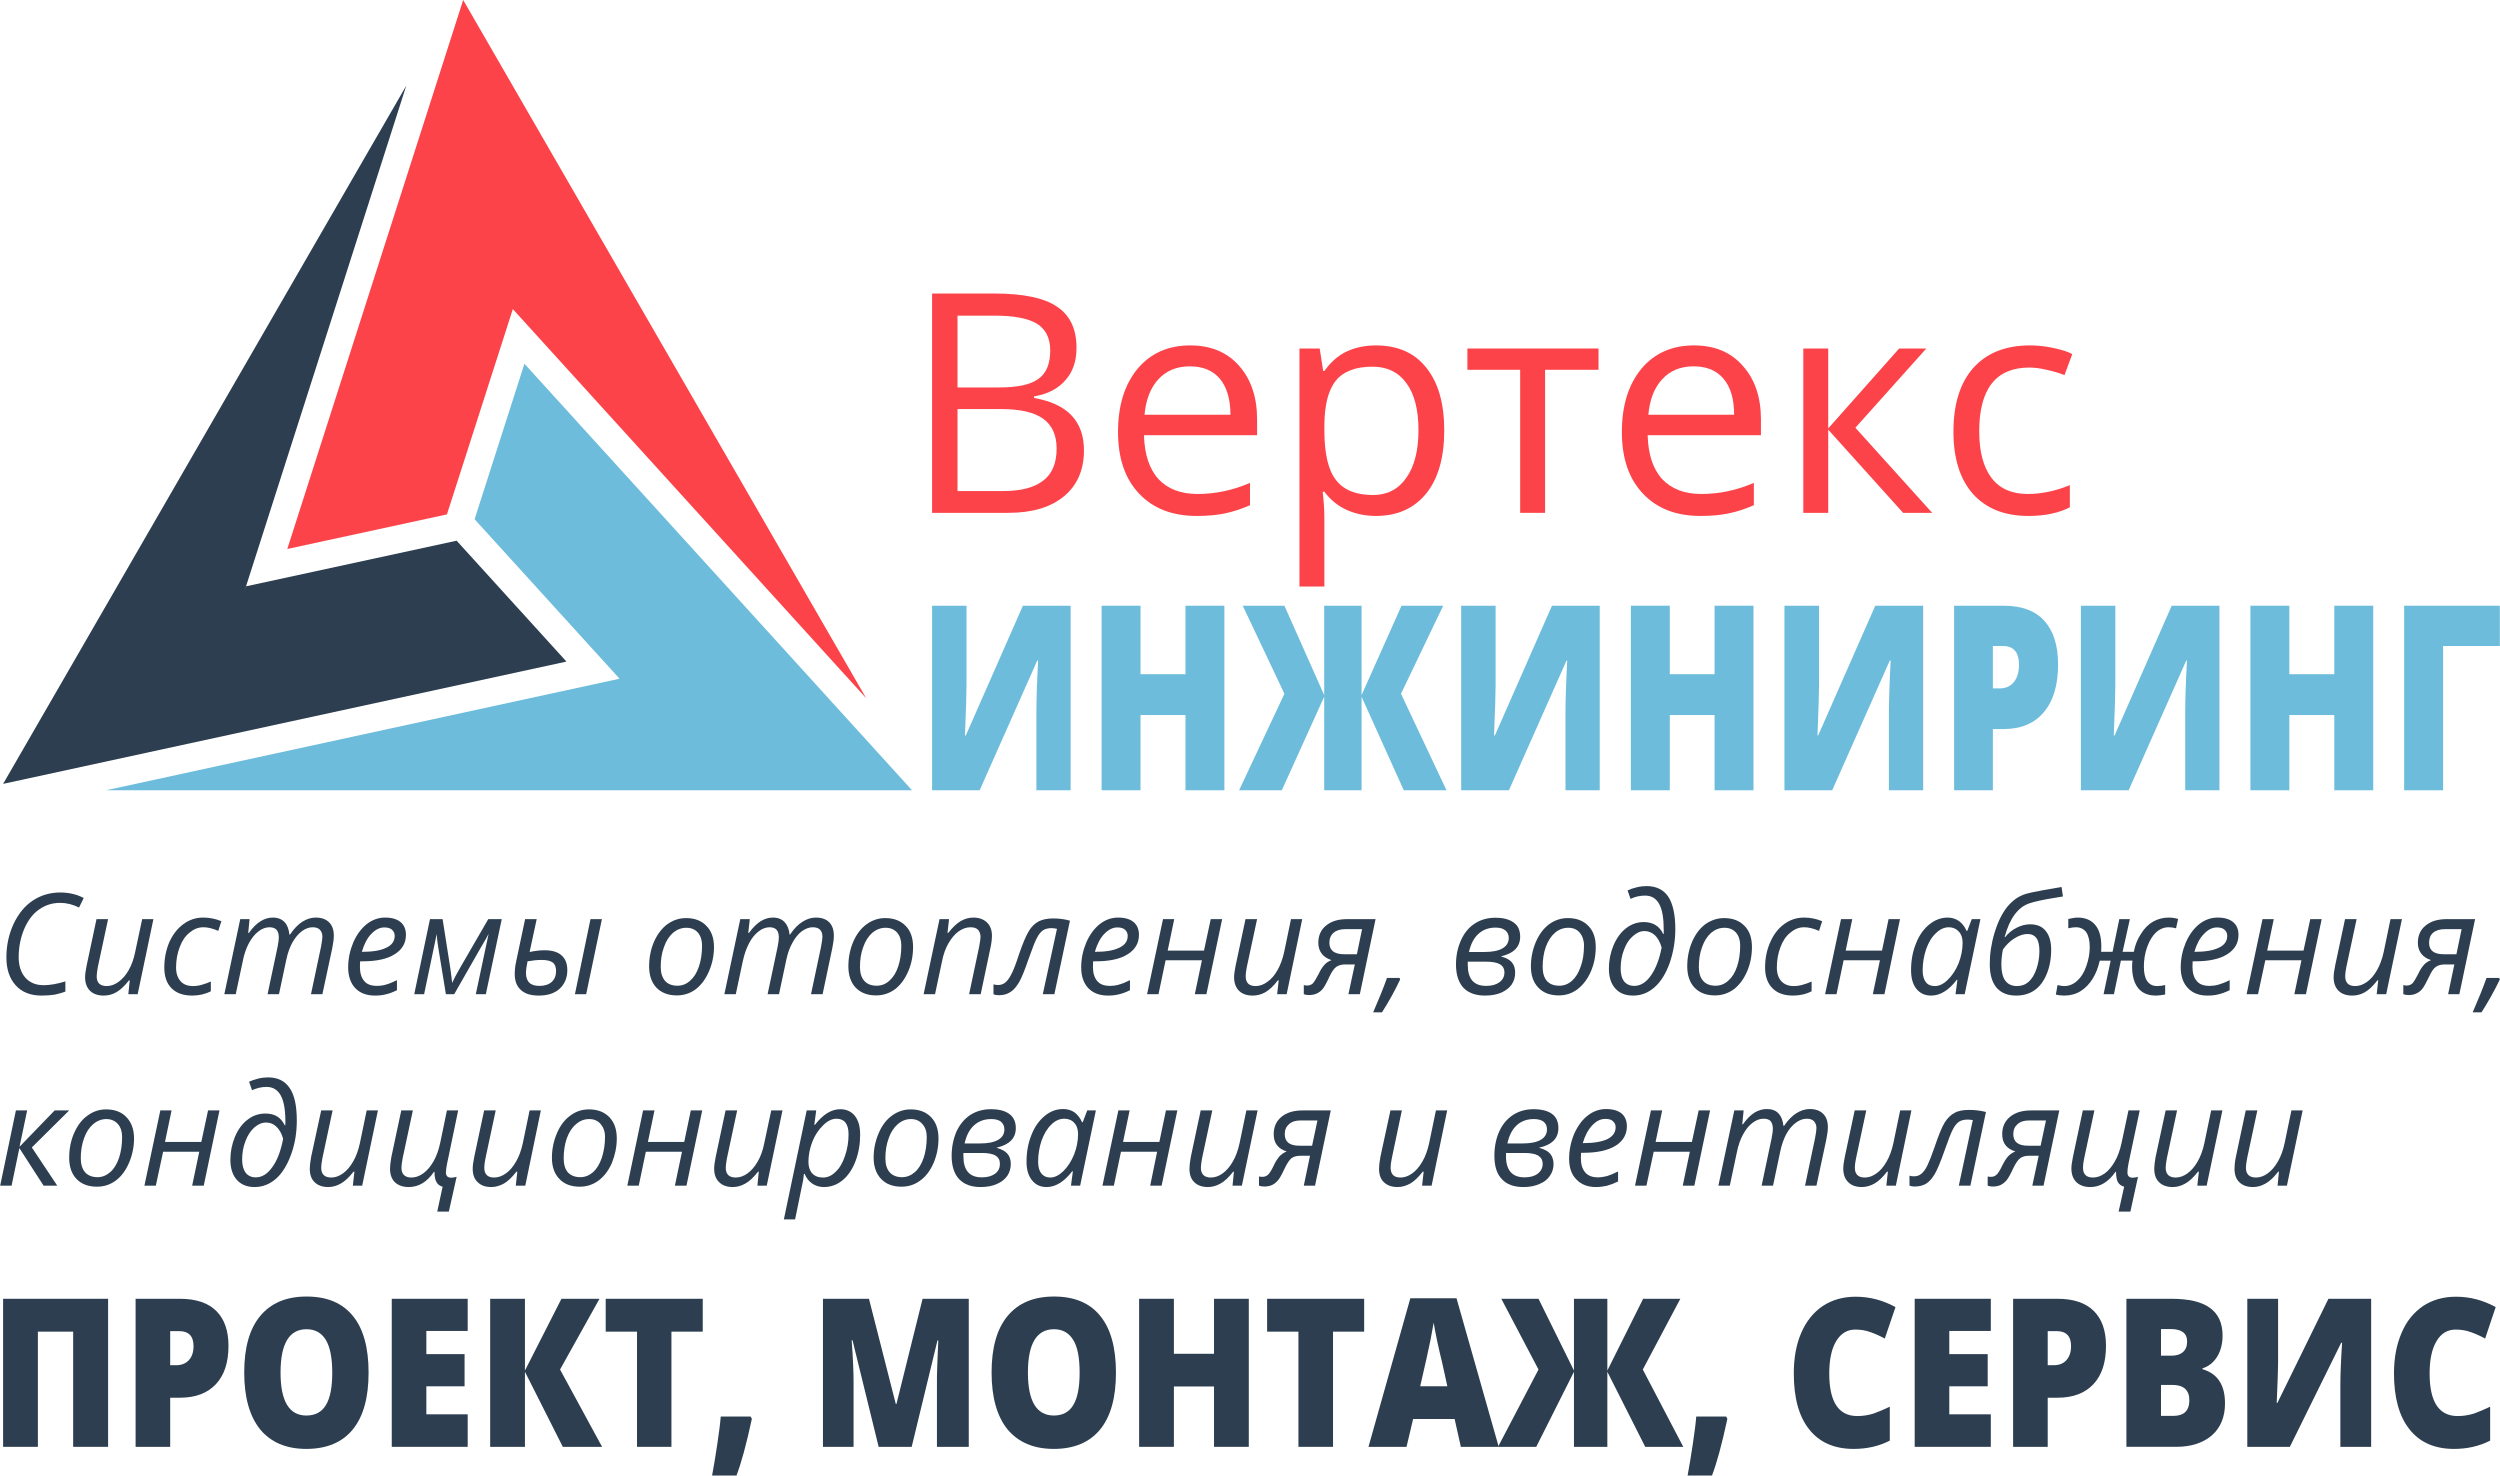 <?xml version="1.0" encoding="UTF-8"?>
<!DOCTYPE svg PUBLIC "-//W3C//DTD SVG 1.1//EN" "http://www.w3.org/Graphics/SVG/1.1/DTD/svg11.dtd">
<!-- Creator: CorelDRAW X8 -->
<svg xmlns="http://www.w3.org/2000/svg" xml:space="preserve" width="1779px" height="1050px" version="1.1" style="shape-rendering:geometricPrecision; text-rendering:geometricPrecision; image-rendering:optimizeQuality; fill-rule:evenodd; clip-rule:evenodd"
viewBox="0 0 14452 8531"
 xmlns:xlink="http://www.w3.org/1999/xlink">
 <defs>
  <style type="text/css">
   <![CDATA[
    .fil3 {fill:#2C3E50}
    .fil5 {fill:#6DBCDB}
    .fil4 {fill:#FC4349}
    .fil2 {fill:#2C3E50;fill-rule:nonzero}
    .fil1 {fill:#6DBCDB;fill-rule:nonzero}
    .fil0 {fill:#FC4349;fill-rule:nonzero}
   ]]>
  </style>
 </defs>
 <g id="Слой_x0020_8">
  <path class="fil0" d="M5388 1697l358 0c168,0 290,25 364,76 76,50 113,130 113,238 0,75 -20,137 -63,186 -42,49 -102,81 -183,95l0 9c193,33 289,134 289,303 0,113 -39,202 -115,265 -77,64 -184,96 -321,96l-442 0 0 -1268zm147 543l243 0c104,0 179,-16 224,-49 46,-32 69,-87 69,-165 0,-71 -26,-122 -76,-154 -51,-31 -132,-47 -243,-47l-217 0 0 415zm0 125l0 474 265 0c102,0 179,-20 230,-60 52,-39 78,-101 78,-186 0,-78 -27,-136 -79,-173 -53,-37 -134,-55 -242,-55l-252 0z"/>
  <path id="1" class="fil0" d="M6918 2983c-141,0 -252,-43 -333,-129 -81,-85 -122,-204 -122,-356 0,-154 38,-275 113,-366 76,-90 177,-135 304,-135 119,0 214,39 283,118 69,78 104,181 104,310l0 91 -654 0c3,111 31,196 84,254 53,57 129,86 226,86 102,0 203,-21 303,-64l0 129c-51,22 -99,38 -144,47 -45,10 -100,15 -164,15zm-39 -865c-77,0 -137,25 -183,75 -45,49 -72,118 -80,205l497 0c0,-90 -21,-160 -61,-208 -41,-48 -98,-72 -173,-72z"/>
  <path id="2" class="fil0" d="M7954 2983c-61,0 -118,-12 -169,-35 -51,-23 -94,-58 -129,-105l-10 0c7,55 10,108 10,158l0 390 -144 0 0 -1376 117 0 20 130 7 0c37,-52 80,-90 129,-113 50,-23 106,-35 169,-35 126,0 224,43 292,130 69,86 103,206 103,362 0,156 -35,278 -104,364 -70,86 -167,130 -291,130zm-20 -863c-97,0 -168,27 -211,80 -44,54 -66,140 -67,257l0 32c0,133 22,229 67,286 44,58 116,87 214,87 82,0 147,-33 193,-100 47,-66 70,-158 70,-275 0,-118 -23,-209 -70,-272 -46,-64 -112,-95 -196,-95z"/>
  <polygon id="3" class="fil0" points="9241,2138 8932,2138 8932,2965 8788,2965 8788,2138 8483,2138 8483,2015 9241,2015 "/>
  <path id="4" class="fil0" d="M9830 2983c-140,0 -251,-43 -332,-129 -81,-85 -122,-204 -122,-356 0,-154 38,-275 113,-366 75,-90 177,-135 304,-135 119,0 213,39 282,118 70,78 105,181 105,310l0 91 -655 0c3,111 31,196 84,254 54,57 129,86 226,86 103,0 204,-21 304,-64l0 129c-51,22 -99,38 -145,47 -45,10 -100,15 -164,15zm-39 -865c-76,0 -137,25 -182,75 -46,49 -72,118 -80,205l496 0c0,-90 -20,-160 -61,-208 -40,-48 -98,-72 -173,-72z"/>
  <polygon id="5" class="fil0" points="10979,2015 11136,2015 10726,2473 11170,2965 11002,2965 10569,2484 10569,2965 10425,2965 10425,2015 10569,2015 10569,2477 "/>
  <path id="6" class="fil0" d="M11726 2983c-138,0 -244,-43 -320,-127 -75,-85 -113,-205 -113,-360 0,-159 38,-282 115,-369 77,-86 186,-130 327,-130 46,0 91,5 137,15 46,10 82,21 108,35l-45 122c-31,-13 -66,-23 -104,-31 -37,-9 -70,-13 -99,-13 -193,0 -290,123 -290,369 0,117 24,207 71,269 47,62 117,93 209,93 79,0 161,-17 244,-51l0 128c-64,33 -144,50 -240,50z"/>
  <path class="fil1" d="M5388 3502l199 0 0 458c0,49 -3,146 -9,292l5 0 330 -750 276 0 0 1067 -198 0 0 -447c0,-67 3,-169 10,-303l-5 0 -333 750 -275 0 0 -1067z"/>
  <polygon id="1" class="fil1" points="7078,4569 6853,4569 6853,4134 6593,4134 6593,4569 6368,4569 6368,3502 6593,3502 6593,3898 6853,3898 6853,3502 7078,3502 "/>
  <polygon id="2" class="fil1" points="7425,4011 7184,3502 7425,3502 7655,4019 7655,3502 7871,3502 7871,4019 8102,3502 8343,3502 8099,4011 8362,4569 8115,4569 7871,4028 7871,4569 7655,4569 7655,4028 7410,4569 7163,4569 "/>
  <path id="3" class="fil1" d="M8447 3502l199 0 0 458c0,49 -3,146 -9,292l5 0 330 -750 276 0 0 1067 -198 0 0 -447c0,-67 3,-169 10,-303l-4 0 -333 750 -276 0 0 -1067z"/>
  <polygon id="4" class="fil1" points="10137,4569 9912,4569 9912,4134 9653,4134 9653,4569 9428,4569 9428,3502 9653,3502 9653,3898 9912,3898 9912,3502 10137,3502 "/>
  <path id="5" class="fil1" d="M10316 3502l200 0 0 458c0,49 -3,146 -9,292l4 0 330 -750 277 0 0 1067 -198 0 0 -447c0,-67 3,-169 10,-303l-5 0 -333 750 -276 0 0 -1067z"/>
  <path id="6" class="fil1" d="M11898 3841c0,119 -27,211 -82,276 -54,65 -132,98 -232,98l-63 0 0 354 -224 0 0 -1067 287 0c104,0 183,29 235,88 53,59 79,143 79,251zm-377 139l40 0c34,0 61,-12 81,-36 20,-25 30,-58 30,-101 0,-72 -31,-108 -93,-108l-58 0 0 245z"/>
  <path id="7" class="fil1" d="M12030 3502l199 0 0 458c0,49 -3,146 -9,292l5 0 330 -750 276 0 0 1067 -198 0 0 -447c0,-67 3,-169 10,-303l-4 0 -333 750 -276 0 0 -1067z"/>
  <polygon id="8" class="fil1" points="13720,4569 13495,4569 13495,4134 13235,4134 13235,4569 13010,4569 13010,3502 13235,3502 13235,3898 13495,3898 13495,3502 13720,3502 "/>
  <polygon id="9" class="fil1" points="14452,3502 14452,3735 14124,3735 14124,4569 13899,4569 13899,3502 "/>
  <path class="fil2" d="M347 5220c-46,0 -87,13 -123,39 -36,25 -64,63 -85,112 -21,50 -32,104 -32,163 0,49 13,89 38,118 26,29 61,44 106,44 36,0 78,-7 126,-22l0 59c-22,8 -44,14 -64,18 -21,3 -45,5 -74,5 -63,0 -113,-19 -149,-59 -36,-40 -54,-93 -54,-162 0,-69 14,-133 41,-192 28,-60 65,-105 111,-136 47,-31 100,-47 159,-47 51,0 97,11 136,32l-27 55c-36,-18 -73,-27 -109,-27z"/>
  <path id="1" class="fil2" d="M624 5314l-59 275c-4,24 -7,42 -7,55 0,38 19,57 58,57 23,0 46,-8 68,-24 22,-16 42,-38 59,-68 17,-30 30,-65 38,-107l40 -188 65 0 -91 434 -54 0 8 -80 -4 0c-26,33 -51,56 -74,69 -23,13 -47,19 -72,19 -34,0 -60,-9 -79,-27 -19,-19 -29,-45 -29,-79 0,-16 3,-39 9,-68l57 -268 67 0z"/>
  <path id="2" class="fil2" d="M1110 5756c-51,0 -91,-14 -119,-42 -28,-28 -42,-68 -42,-120 0,-53 10,-102 29,-147 20,-44 47,-79 81,-104 34,-25 72,-38 115,-38 36,0 71,7 105,21l-18 56c-32,-14 -60,-21 -86,-21 -30,0 -56,11 -80,31 -25,20 -44,48 -57,84 -14,36 -21,76 -21,118 0,34 9,60 26,79 17,19 41,28 72,28 19,0 37,-3 53,-8 17,-5 34,-11 50,-18l0 56c-33,17 -69,25 -108,25z"/>
  <path id="3" class="fil2" d="M1546 5748l58 -274c5,-25 7,-43 7,-54 0,-18 -4,-33 -12,-43 -8,-10 -22,-16 -42,-16 -22,0 -43,8 -64,24 -21,16 -39,39 -55,68 -16,30 -28,65 -36,107l-40 188 -66 0 92 -434 54 0 -8 80 4 0c22,-32 45,-54 68,-68 22,-14 46,-21 70,-21 29,0 52,9 68,26 16,17 25,41 28,72l4 0c22,-33 46,-58 71,-74 26,-16 51,-24 77,-24 33,0 59,9 77,27 19,18 28,44 28,79 0,18 -3,41 -9,71l-57 266 -66 0 58 -274c5,-28 8,-47 8,-58 0,-17 -5,-30 -14,-40 -9,-10 -23,-15 -42,-15 -22,0 -43,8 -63,23 -21,16 -39,38 -55,66 -15,28 -27,61 -35,100l-42 198 -66 0z"/>
  <path id="4" class="fil2" d="M2167 5756c-48,0 -86,-14 -114,-43 -27,-29 -41,-69 -41,-120 0,-50 10,-97 29,-143 20,-46 46,-81 78,-107 32,-25 68,-38 106,-38 40,0 70,9 91,27 20,17 30,42 30,73 0,48 -22,85 -65,112 -44,28 -106,41 -187,41l-13 0 -1 32c0,35 8,62 24,81 16,20 41,29 75,29 16,0 33,-2 50,-7 18,-5 39,-13 65,-26l0 58c-24,12 -46,20 -65,24 -19,5 -39,7 -62,7zm54 -394c-27,0 -52,13 -76,38 -23,24 -41,59 -54,103l5 0c59,0 105,-8 137,-24 32,-15 48,-38 48,-68 0,-14 -5,-26 -15,-35 -9,-9 -24,-14 -45,-14z"/>
  <path id="5" class="fil2" d="M2750 5748l74 -349c-4,9 -19,36 -46,81l-153 268 -48 0 -44 -269c-5,-30 -8,-56 -9,-79l-73 348 -57 0 91 -434 73 0 45 287c5,38 9,65 10,82 9,-20 24,-50 47,-89l162 -280 78 0 -92 434 -58 0z"/>
  <path id="6" class="fil2" d="M3388 5748l-65 0 90 -434 66 0 -91 434zm-286 -434l-41 190c33,-7 62,-10 86,-10 44,0 78,10 99,30 22,19 33,48 33,85 0,44 -15,80 -44,107 -29,27 -70,40 -121,40 -45,0 -79,-10 -103,-32 -24,-21 -36,-52 -36,-92 0,-25 3,-51 9,-77l51 -241 67 0zm28 236c-27,0 -53,3 -81,8 -6,29 -9,52 -9,67 0,26 7,45 20,57 12,12 32,18 58,18 30,0 54,-8 71,-23 17,-16 25,-37 25,-63 0,-22 -6,-39 -19,-49 -13,-10 -35,-15 -65,-15z"/>
  <path id="7" class="fil2" d="M3966 5308c49,0 89,15 117,45 29,29 44,70 44,122 0,50 -10,97 -29,141 -19,44 -44,78 -76,103 -32,24 -69,36 -109,36 -51,0 -90,-15 -119,-45 -28,-30 -42,-71 -42,-123 0,-50 9,-97 28,-142 20,-44 45,-78 78,-102 32,-23 68,-35 108,-35zm92 158c0,-30 -8,-55 -24,-74 -17,-19 -39,-28 -67,-28 -28,0 -54,10 -77,29 -22,20 -40,47 -52,82 -13,34 -19,73 -19,116 0,34 9,61 25,80 17,19 41,28 72,28 27,0 51,-9 73,-29 22,-19 39,-46 51,-82 12,-35 18,-76 18,-122z"/>
  <path id="8" class="fil2" d="M4437 5748l58 -274c5,-25 7,-43 7,-54 0,-18 -4,-33 -12,-43 -8,-10 -22,-16 -41,-16 -22,0 -44,8 -64,24 -21,16 -40,39 -55,68 -16,30 -28,65 -37,107l-40 188 -66 0 92 -434 55 0 -9 80 4 0c23,-32 46,-54 68,-68 23,-14 46,-21 70,-21 30,0 52,9 68,26 16,17 26,41 29,72l3 0c22,-33 46,-58 72,-74 25,-16 51,-24 77,-24 33,0 59,9 77,27 18,18 27,44 27,79 0,18 -3,41 -9,71l-56 266 -67 0 58 -274c5,-28 8,-47 8,-58 0,-17 -4,-30 -13,-40 -9,-10 -24,-15 -43,-15 -21,0 -42,8 -63,23 -21,16 -39,38 -54,66 -16,28 -28,61 -36,100l-42 198 -66 0z"/>
  <path id="9" class="fil2" d="M5117 5308c50,0 89,15 118,45 29,29 43,70 43,122 0,50 -9,97 -28,141 -19,44 -44,78 -76,103 -33,24 -69,36 -110,36 -50,0 -89,-15 -118,-45 -28,-30 -42,-71 -42,-123 0,-50 9,-97 28,-142 19,-44 45,-78 78,-102 32,-23 68,-35 107,-35zm93 158c0,-30 -8,-55 -24,-74 -17,-19 -39,-28 -67,-28 -28,0 -54,10 -77,29 -22,20 -40,47 -52,82 -13,34 -19,73 -19,116 0,34 8,61 25,80 17,19 40,28 72,28 27,0 51,-9 73,-29 22,-19 39,-46 51,-82 12,-35 18,-76 18,-122z"/>
  <path id="10" class="fil2" d="M5602 5748l58 -274c5,-28 8,-47 8,-57 0,-17 -5,-30 -14,-41 -9,-10 -24,-15 -44,-15 -24,0 -46,8 -69,24 -22,16 -41,39 -58,68 -17,29 -30,65 -38,107l-40 188 -66 0 92 -434 55 0 -9 80 4 0c25,-32 49,-55 73,-69 23,-13 47,-20 72,-20 34,0 60,10 79,28 19,18 29,44 29,77 0,21 -3,45 -9,72l-56 266 -67 0z"/>
  <path id="11" class="fil2" d="M6095 5748l-67 0 82 -378c-11,-2 -21,-4 -31,-4 -20,0 -36,4 -49,12 -13,9 -24,22 -35,43 -11,19 -27,61 -49,123 -22,64 -40,109 -55,135 -16,26 -32,46 -51,57 -18,12 -40,18 -66,18 -13,0 -23,-2 -31,-6l0 -57c7,2 16,4 26,4 17,0 31,-5 43,-15 12,-10 24,-27 35,-49 12,-23 26,-59 42,-109 23,-68 43,-114 59,-140 15,-25 34,-43 56,-55 22,-11 50,-17 84,-17 33,0 66,4 97,13l-90 425z"/>
  <path id="12" class="fil2" d="M6405 5756c-48,0 -86,-14 -114,-43 -27,-29 -41,-69 -41,-120 0,-50 10,-97 29,-143 20,-46 46,-81 78,-107 32,-25 68,-38 106,-38 40,0 70,9 91,27 20,17 30,42 30,73 0,48 -22,85 -65,112 -44,28 -106,41 -187,41l-13 0 -1 32c0,35 8,62 24,81 16,20 41,29 75,29 16,0 33,-2 50,-7 18,-5 39,-13 65,-26l0 58c-24,12 -46,20 -65,24 -19,5 -39,7 -62,7zm54 -394c-27,0 -52,13 -76,38 -23,24 -41,59 -54,103l5 0c59,0 105,-8 137,-24 32,-15 48,-38 48,-68 0,-14 -5,-26 -15,-35 -9,-9 -24,-14 -45,-14z"/>
  <polygon id="13" class="fil2" points="6788,5314 6750,5496 6960,5496 6999,5314 7065,5314 6974,5748 6907,5748 6948,5552 6738,5552 6697,5748 6631,5748 6723,5314 "/>
  <path id="14" class="fil2" d="M7267 5314l-59 275c-5,24 -7,42 -7,55 0,38 19,57 58,57 23,0 45,-8 67,-24 23,-16 42,-38 59,-68 17,-30 30,-65 39,-107l39 -188 65 0 -90 434 -55 0 9 -80 -5 0c-25,33 -50,56 -73,69 -23,13 -48,19 -72,19 -34,0 -60,-9 -79,-27 -19,-19 -29,-45 -29,-79 0,-16 3,-39 9,-68l57 -268 67 0z"/>
  <path id="15" class="fil2" d="M7777 5576c-22,0 -39,5 -52,14 -13,9 -26,28 -40,57 -16,35 -29,59 -39,71 -10,12 -21,20 -34,26 -12,6 -27,9 -45,9 -12,0 -23,-2 -30,-5l0 -53c5,2 12,3 19,3 13,0 24,-4 33,-12 8,-9 20,-28 35,-57 8,-18 18,-34 29,-47 11,-14 26,-24 44,-31 -24,-8 -43,-20 -56,-37 -13,-17 -20,-38 -20,-63 0,-42 15,-76 45,-100 30,-25 71,-37 123,-37l163 0 -91 434 -66 0 37 -172 -55 0zm0 -204c-29,0 -52,7 -68,21 -16,14 -24,33 -24,58 0,44 29,66 85,66l74 0 30 -145 -97 0z"/>
  <path id="16" class="fil2" d="M8091 5654l3 9c-29,62 -64,126 -105,190l-51 0c33,-76 60,-142 80,-199l73 0z"/>
  <path id="17" class="fil2" d="M8644 5306c46,0 81,9 107,28 25,18 37,45 37,82 0,58 -37,96 -110,113l0 1c29,8 50,19 62,34 13,16 19,35 19,59 0,26 -6,48 -20,69 -14,20 -34,35 -60,47 -26,11 -57,17 -94,17 -54,0 -96,-15 -125,-45 -28,-31 -43,-75 -43,-134 0,-53 10,-99 29,-141 18,-41 45,-74 79,-96 35,-23 75,-34 119,-34zm-159 254l0 18c0,82 35,122 106,122 33,0 58,-7 77,-21 19,-14 29,-32 29,-57 0,-21 -9,-37 -26,-47 -17,-10 -44,-15 -80,-15l-106 0zm161 -197c-40,0 -73,12 -99,36 -27,24 -45,60 -55,105l89 0c46,0 81,-7 105,-21 24,-14 36,-34 36,-60 0,-19 -7,-34 -20,-44 -13,-11 -32,-16 -56,-16z"/>
  <path id="18" class="fil2" d="M9064 5308c50,0 89,15 118,45 29,29 43,70 43,122 0,50 -9,97 -28,141 -19,44 -45,78 -77,103 -32,24 -68,36 -109,36 -50,0 -90,-15 -118,-45 -29,-30 -43,-71 -43,-123 0,-50 10,-97 29,-142 19,-44 45,-78 77,-102 32,-23 68,-35 108,-35zm93 158c0,-30 -9,-55 -25,-74 -16,-19 -38,-28 -66,-28 -29,0 -55,10 -77,29 -23,20 -40,47 -53,82 -12,34 -18,73 -18,116 0,34 8,61 24,80 17,19 41,28 72,28 27,0 52,-9 74,-29 21,-19 38,-46 50,-82 13,-35 19,-76 19,-122z"/>
  <path id="19" class="fil2" d="M9685 5372c0,68 -11,132 -32,194 -22,62 -51,109 -87,141 -37,33 -78,49 -125,49 -44,0 -78,-13 -103,-41 -25,-28 -37,-66 -37,-115 0,-47 9,-92 27,-135 18,-42 42,-75 73,-99 30,-23 64,-35 102,-35 26,0 49,6 67,17 18,11 34,28 45,52l3 0 0 -12 0 -10c0,-68 -8,-118 -26,-151 -18,-33 -45,-49 -82,-49 -29,0 -57,6 -84,19l-17 -49c15,-7 32,-13 53,-18 21,-5 40,-7 56,-7 56,0 98,20 126,61 27,41 41,104 41,188zm-237 328c36,0 68,-20 96,-60 28,-40 49,-94 62,-162 -9,-30 -21,-53 -38,-70 -17,-16 -38,-25 -61,-25 -24,0 -46,10 -68,30 -22,19 -39,45 -51,79 -13,33 -19,69 -19,107 0,32 6,57 20,75 14,17 33,26 59,26z"/>
  <path id="20" class="fil2" d="M9967 5308c50,0 89,15 118,45 29,29 43,70 43,122 0,50 -9,97 -28,141 -19,44 -44,78 -76,103 -33,24 -69,36 -110,36 -50,0 -89,-15 -118,-45 -28,-30 -42,-71 -42,-123 0,-50 9,-97 28,-142 19,-44 45,-78 77,-102 33,-23 69,-35 108,-35zm93 158c0,-30 -8,-55 -24,-74 -17,-19 -39,-28 -67,-28 -28,0 -54,10 -77,29 -22,20 -40,47 -52,82 -13,34 -19,73 -19,116 0,34 8,61 25,80 17,19 40,28 72,28 27,0 51,-9 73,-29 22,-19 39,-46 51,-82 12,-35 18,-76 18,-122z"/>
  <path id="21" class="fil2" d="M10365 5756c-51,0 -90,-14 -118,-42 -28,-28 -43,-68 -43,-120 0,-53 10,-102 30,-147 19,-44 46,-79 80,-104 34,-25 72,-38 115,-38 36,0 71,7 105,21l-18 56c-32,-14 -60,-21 -86,-21 -30,0 -56,11 -80,31 -25,20 -44,48 -57,84 -14,36 -21,76 -21,118 0,34 9,60 26,79 18,19 41,28 72,28 19,0 37,-3 53,-8 17,-5 34,-11 50,-18l0 56c-32,17 -69,25 -108,25z"/>
  <polygon id="22" class="fil2" points="10708,5314 10670,5496 10880,5496 10918,5314 10984,5314 10894,5748 10827,5748 10868,5552 10658,5552 10617,5748 10551,5748 10643,5314 "/>
  <path id="23" class="fil2" d="M11260 5305c24,0 46,7 65,20 18,13 33,32 44,57l4 0 26 -68 50 0 -91 434 -53 0 11 -83 -4 0c-46,61 -96,91 -148,91 -36,0 -64,-13 -85,-39 -21,-26 -31,-62 -31,-108 0,-55 9,-106 28,-153 18,-47 44,-84 77,-111 32,-26 68,-40 107,-40zm-74 396c25,0 50,-12 75,-37 25,-24 46,-56 62,-95 15,-39 23,-79 23,-118 0,-28 -7,-49 -22,-65 -14,-16 -34,-25 -57,-25 -28,0 -53,12 -76,35 -24,22 -42,53 -56,92 -13,39 -20,80 -20,123 0,30 7,53 19,68 12,15 29,22 52,22z"/>
  <path id="24" class="fil2" d="M11503 5574c0,-59 9,-120 28,-182 19,-63 44,-113 74,-150 31,-37 65,-61 104,-73 19,-6 53,-13 101,-22 48,-9 84,-15 108,-19l8 55 -42 7c-69,11 -120,22 -150,32 -68,22 -116,88 -145,195l2 2c19,-24 41,-42 67,-55 25,-13 51,-20 78,-20 41,0 71,13 91,39 21,26 31,62 31,108 0,53 -9,100 -26,141 -17,41 -40,72 -70,93 -30,21 -66,31 -106,31 -50,0 -87,-15 -114,-46 -26,-31 -39,-76 -39,-136zm158 127c26,0 48,-8 67,-25 19,-17 34,-42 45,-74 11,-33 17,-67 17,-103 0,-35 -6,-60 -17,-75 -12,-16 -29,-24 -52,-24 -24,0 -49,9 -75,25 -26,16 -48,38 -67,65 -6,30 -9,59 -9,86 0,83 30,125 91,125z"/>
  <path id="25" class="fil2" d="M12202 5554l-63 0c-9,40 -23,76 -42,106 -19,30 -42,54 -70,71 -28,17 -59,25 -94,25 -18,0 -34,-2 -48,-6l10 -55c13,4 27,6 39,6 27,0 52,-10 75,-31 22,-20 40,-48 52,-84 13,-36 20,-73 20,-111 0,-37 -7,-65 -20,-85 -14,-19 -34,-29 -60,-29 -13,0 -27,2 -44,6l0 -54c23,-5 41,-8 54,-8 45,0 79,15 102,43 24,28 35,70 35,125l-1 30 66 0 39 -189 61 0 -42 189 65 0c7,-39 21,-74 42,-105 19,-31 43,-55 70,-70 27,-15 57,-23 89,-23 20,0 39,3 55,8l-12 54c-14,-4 -28,-6 -43,-6 -27,0 -51,10 -73,30 -21,20 -38,48 -51,84 -13,37 -19,75 -19,113 0,37 6,65 19,84 13,19 32,29 58,29 15,0 30,-2 46,-6l0 55c-22,4 -40,6 -53,6 -45,0 -80,-14 -103,-43 -23,-29 -35,-70 -35,-124 0,-15 1,-26 2,-35l-67 0 -40 194 -60 0 41 -194z"/>
  <path id="26" class="fil2" d="M12762 5756c-48,0 -86,-14 -113,-43 -28,-29 -42,-69 -42,-120 0,-50 10,-97 29,-143 20,-46 46,-81 78,-107 32,-25 68,-38 106,-38 40,0 70,9 91,27 20,17 30,42 30,73 0,48 -22,85 -65,112 -44,28 -106,41 -187,41l-13 0 -1 32c0,35 8,62 24,81 16,20 41,29 75,29 16,0 33,-2 51,-7 17,-5 39,-13 65,-26l0 58c-25,12 -47,20 -66,24 -18,5 -39,7 -62,7zm55 -394c-28,0 -53,13 -76,38 -24,24 -42,59 -55,103l5 0c59,0 105,-8 137,-24 32,-15 48,-38 48,-68 0,-14 -5,-26 -15,-35 -9,-9 -24,-14 -44,-14z"/>
  <polygon id="27" class="fil2" points="13145,5314 13107,5496 13317,5496 13356,5314 13422,5314 13331,5748 13264,5748 13305,5552 13096,5552 13054,5748 12988,5748 13080,5314 "/>
  <path id="28" class="fil2" d="M13624 5314l-59 275c-5,24 -7,42 -7,55 0,38 19,57 58,57 23,0 45,-8 68,-24 22,-16 41,-38 58,-68 17,-30 30,-65 39,-107l39 -188 66 0 -91 434 -55 0 9 -80 -5 0c-25,33 -50,56 -73,69 -23,13 -47,19 -72,19 -34,0 -60,-9 -79,-27 -19,-19 -29,-45 -29,-79 0,-16 3,-39 9,-68l57 -268 67 0z"/>
  <path id="29" class="fil2" d="M14134 5576c-22,0 -39,5 -52,14 -13,9 -26,28 -39,57 -17,35 -30,59 -40,71 -10,12 -21,20 -34,26 -12,6 -27,9 -44,9 -13,0 -23,-2 -31,-5l0 -53c5,2 12,3 19,3 13,0 24,-4 33,-12 9,-9 20,-28 35,-57 8,-18 18,-34 29,-47 11,-14 26,-24 44,-31 -24,-8 -43,-20 -56,-37 -13,-17 -20,-38 -20,-63 0,-42 15,-76 45,-100 30,-25 71,-37 123,-37l163 0 -91 434 -65 0 36 -172 -55 0zm0 -204c-29,0 -52,7 -68,21 -16,14 -23,33 -23,58 0,44 28,66 84,66l74 0 30 -145 -97 0z"/>
  <path id="30" class="fil2" d="M14448 5654l4 9c-30,62 -65,126 -106,190l-51 0c33,-76 60,-142 80,-199l73 0z"/>
  <polygon id="31" class="fil2" points="315,6420 399,6420 183,6634 330,6855 251,6855 111,6638 66,6855 0,6855 91,6420 156,6420 112,6630 "/>
  <path id="32" class="fil2" d="M613 6414c49,0 89,15 117,45 29,30 44,71 44,123 0,49 -10,96 -29,141 -19,44 -44,78 -76,102 -32,24 -69,36 -109,36 -51,0 -90,-15 -119,-45 -28,-30 -42,-71 -42,-122 0,-51 9,-98 28,-142 20,-45 45,-79 78,-102 32,-24 68,-36 108,-36zm92 159c0,-31 -8,-55 -24,-74 -17,-19 -39,-29 -67,-29 -28,0 -54,10 -77,30 -22,19 -40,46 -52,81 -13,35 -19,74 -19,116 0,35 9,62 25,81 17,18 41,28 72,28 27,0 51,-10 73,-29 22,-19 39,-47 51,-82 12,-36 18,-77 18,-122z"/>
  <polygon id="33" class="fil2" points="991,6420 953,6602 1163,6602 1202,6420 1268,6420 1177,6855 1110,6855 1151,6659 942,6659 900,6855 834,6855 926,6420 "/>
  <path id="34" class="fil2" d="M1715 6479c0,67 -10,132 -32,193 -22,62 -51,109 -87,142 -37,32 -78,49 -125,49 -44,0 -78,-14 -103,-42 -24,-27 -37,-66 -37,-115 0,-47 9,-92 27,-135 18,-42 42,-75 73,-98 31,-24 65,-35 102,-35 26,0 49,5 67,16 19,11 34,29 46,53l2 0 1 -13 0 -10c0,-68 -9,-118 -27,-151 -18,-32 -45,-49 -82,-49 -29,0 -57,7 -84,19l-17 -49c15,-7 32,-13 53,-18 21,-5 40,-7 56,-7 56,0 98,20 126,62 28,41 41,103 41,188zm-237 328c36,0 68,-20 96,-60 29,-40 49,-95 62,-163 -8,-29 -21,-53 -38,-69 -17,-17 -37,-25 -61,-25 -24,0 -46,10 -68,29 -21,19 -39,46 -51,79 -13,33 -19,69 -19,107 0,32 7,57 20,75 14,18 34,27 59,27z"/>
  <path id="35" class="fil2" d="M1922 6420l-59 276c-4,23 -7,41 -7,55 0,38 20,57 58,57 23,0 46,-8 68,-24 22,-16 42,-39 59,-69 17,-29 30,-65 39,-107l39 -188 65 0 -91 435 -54 0 9 -81 -5 0c-26,33 -50,56 -74,69 -23,13 -47,20 -72,20 -33,0 -60,-9 -79,-28 -19,-18 -28,-44 -28,-79 0,-16 3,-39 8,-68l58 -268 66 0z"/>
  <path id="36" class="fil2" d="M2386 6420l-59 276c-4,23 -7,41 -7,55 0,38 20,57 58,57 23,0 46,-8 68,-24 22,-16 42,-39 59,-69 17,-29 30,-65 39,-107l39 -188 65 0 -64 307c-4,21 -7,38 -7,51 0,21 11,31 31,31 7,0 17,-2 31,-5l-45 201 -67 0 31 -144c-16,-4 -28,-13 -35,-26 -8,-13 -12,-33 -12,-60l-3 0c-40,59 -89,88 -146,88 -34,0 -61,-10 -80,-28 -19,-19 -28,-45 -28,-79 0,-16 3,-39 8,-68l57 -268 67 0z"/>
  <path id="37" class="fil2" d="M2865 6420l-59 276c-5,23 -7,41 -7,55 0,38 19,57 57,57 23,0 46,-8 68,-24 23,-16 42,-39 59,-69 17,-29 30,-65 39,-107l39 -188 65 0 -90 435 -55 0 9 -81 -5 0c-26,33 -50,56 -73,69 -24,13 -48,20 -72,20 -34,0 -60,-9 -79,-28 -20,-18 -29,-44 -29,-79 0,-16 3,-39 9,-68l57 -268 67 0z"/>
  <path id="38" class="fil2" d="M3404 6414c50,0 89,15 118,45 29,30 43,71 43,123 0,49 -10,96 -28,141 -19,44 -45,78 -77,102 -32,24 -69,36 -109,36 -50,0 -90,-15 -118,-45 -29,-30 -43,-71 -43,-122 0,-51 10,-98 29,-142 19,-45 45,-79 77,-102 32,-24 68,-36 108,-36zm93 159c0,-31 -9,-55 -25,-74 -16,-19 -38,-29 -66,-29 -29,0 -55,10 -77,30 -23,19 -40,46 -53,81 -12,35 -18,74 -18,116 0,35 8,62 24,81 17,18 41,28 72,28 27,0 52,-10 74,-29 21,-19 38,-47 50,-82 12,-36 19,-77 19,-122z"/>
  <polygon id="39" class="fil2" points="3783,6420 3745,6602 3955,6602 3993,6420 4059,6420 3968,6855 3901,6855 3942,6659 3733,6659 3692,6855 3626,6855 3717,6420 "/>
  <path id="40" class="fil2" d="M4261 6420l-59 276c-4,23 -7,41 -7,55 0,38 19,57 58,57 23,0 46,-8 68,-24 22,-16 42,-39 59,-69 17,-29 30,-65 38,-107l40 -188 65 0 -91 435 -54 0 8 -81 -4 0c-26,33 -50,56 -74,69 -23,13 -47,20 -72,20 -33,0 -60,-9 -79,-28 -19,-18 -29,-44 -29,-79 0,-16 3,-39 9,-68l57 -268 67 0z"/>
  <path id="41" class="fil2" d="M4762 6863c-25,0 -48,-7 -67,-20 -19,-13 -34,-32 -44,-56l-4 0 -2 15c0,7 -2,16 -4,28 -2,12 -17,85 -45,220l-65 0 132 -630 55 0 -11 83 4 0c46,-60 95,-90 146,-90 35,0 64,13 84,38 21,26 31,62 31,109 0,56 -9,107 -27,154 -18,47 -43,84 -75,110 -32,26 -68,39 -108,39zm73 -395c-25,0 -51,12 -77,38 -26,25 -47,56 -62,94 -15,39 -23,78 -23,117 0,30 8,52 22,67 15,16 35,24 63,24 26,0 50,-11 72,-33 23,-21 41,-52 54,-91 14,-40 21,-82 21,-126 0,-60 -24,-90 -70,-90z"/>
  <path id="42" class="fil2" d="M5264 6414c50,0 89,15 118,45 29,30 43,71 43,123 0,49 -9,96 -28,141 -19,44 -44,78 -77,102 -32,24 -68,36 -109,36 -50,0 -89,-15 -118,-45 -28,-30 -43,-71 -43,-122 0,-51 10,-98 29,-142 19,-45 45,-79 77,-102 33,-24 69,-36 108,-36zm93 159c0,-31 -8,-55 -25,-74 -16,-19 -38,-29 -66,-29 -29,0 -54,10 -77,30 -22,19 -40,46 -52,81 -13,35 -19,74 -19,116 0,35 8,62 25,81 16,18 40,28 71,28 28,0 52,-10 74,-29 22,-19 39,-47 51,-82 12,-36 18,-77 18,-122z"/>
  <path id="43" class="fil2" d="M5728 6413c46,0 81,9 106,27 25,18 38,46 38,82 0,59 -37,96 -110,113l0 2c29,7 49,19 62,34 13,15 19,35 19,59 0,25 -7,48 -20,68 -14,20 -34,36 -60,47 -26,12 -58,18 -94,18 -54,0 -96,-15 -125,-46 -28,-30 -43,-75 -43,-134 0,-52 10,-99 28,-141 19,-41 46,-73 80,-96 35,-22 74,-33 119,-33zm-159 253l0 19c0,81 35,122 106,122 33,0 58,-7 77,-21 19,-14 28,-33 28,-57 0,-22 -8,-37 -25,-48 -17,-10 -44,-15 -81,-15l-105 0zm161 -196c-40,0 -73,12 -99,36 -27,24 -45,59 -55,105l89 0c46,0 81,-7 105,-21 24,-14 36,-34 36,-60 0,-19 -7,-34 -20,-45 -13,-10 -32,-15 -56,-15z"/>
  <path id="44" class="fil2" d="M6146 6412c24,0 46,6 65,19 18,14 33,32 44,57l4 0 26 -68 50 0 -91 435 -53 0 11 -83 -4 0c-46,60 -96,91 -148,91 -36,0 -64,-13 -85,-40 -21,-26 -31,-62 -31,-107 0,-55 9,-106 28,-153 18,-47 44,-84 77,-111 32,-27 68,-40 107,-40zm-74 396c25,0 50,-13 75,-37 25,-25 46,-57 62,-96 15,-39 23,-78 23,-118 0,-27 -7,-49 -22,-65 -14,-16 -34,-24 -57,-24 -28,0 -53,11 -76,34 -24,23 -42,54 -56,92 -13,39 -20,80 -20,123 0,31 7,53 19,68 12,15 29,23 52,23z"/>
  <polygon id="45" class="fil2" points="6530,6420 6492,6602 6702,6602 6740,6420 6806,6420 6715,6855 6649,6855 6689,6659 6480,6659 6439,6855 6373,6855 6465,6420 "/>
  <path id="46" class="fil2" d="M7008 6420l-59 276c-4,23 -7,41 -7,55 0,38 20,57 58,57 23,0 46,-8 68,-24 22,-16 42,-39 59,-69 17,-29 30,-65 39,-107l39 -188 65 0 -91 435 -54 0 8 -81 -4 0c-26,33 -50,56 -74,69 -23,13 -47,20 -72,20 -33,0 -60,-9 -79,-28 -19,-18 -28,-44 -28,-79 0,-16 3,-39 8,-68l57 -268 67 0z"/>
  <path id="47" class="fil2" d="M7518 6682c-22,0 -39,5 -52,14 -12,10 -25,29 -39,58 -16,35 -29,58 -39,70 -10,12 -22,21 -34,27 -13,6 -28,9 -45,9 -13,0 -23,-2 -31,-5l0 -53c6,1 12,2 20,2 12,0 23,-4 32,-12 9,-8 21,-27 35,-57 8,-18 18,-33 29,-47 11,-13 26,-23 44,-31 -24,-7 -43,-19 -56,-36 -13,-17 -19,-38 -19,-64 0,-42 15,-75 45,-100 30,-25 71,-37 123,-37l162 0 -91 435 -65 0 36 -173 -55 0zm0 -204c-29,0 -51,7 -67,22 -16,14 -24,33 -24,57 0,45 28,67 84,67l74 0 31 -146 -98 0z"/>
  <path id="48" class="fil2" d="M8104 6420l-58 276c-5,23 -7,41 -7,55 0,38 19,57 57,57 23,0 46,-8 68,-24 22,-16 42,-39 59,-69 17,-29 30,-65 39,-107l39 -188 65 0 -90 435 -55 0 9 -81 -5 0c-26,33 -50,56 -73,69 -24,13 -48,20 -73,20 -33,0 -59,-9 -79,-28 -19,-18 -28,-44 -28,-79 0,-16 3,-39 8,-68l58 -268 66 0z"/>
  <path id="49" class="fil2" d="M8865 6413c46,0 82,9 107,27 25,18 37,46 37,82 0,59 -36,96 -110,113l0 2c29,7 50,19 63,34 12,15 19,35 19,59 0,25 -7,48 -21,68 -13,20 -33,36 -60,47 -26,12 -57,18 -93,18 -55,0 -97,-15 -125,-46 -29,-30 -43,-75 -43,-134 0,-52 9,-99 28,-141 18,-41 45,-73 80,-96 34,-22 74,-33 118,-33zm-159 253l0 19c0,81 36,122 107,122 32,0 58,-7 76,-21 19,-14 29,-33 29,-57 0,-22 -9,-37 -26,-48 -17,-10 -44,-15 -80,-15l-106 0zm161 -196c-40,0 -73,12 -99,36 -26,24 -44,59 -54,105l88 0c46,0 81,-7 105,-21 24,-14 36,-34 36,-60 0,-19 -6,-34 -20,-45 -13,-10 -32,-15 -56,-15z"/>
  <path id="50" class="fil2" d="M9226 6863c-48,0 -86,-15 -113,-44 -28,-28 -42,-68 -42,-119 0,-50 10,-98 29,-144 20,-45 46,-81 78,-106 32,-25 68,-38 106,-38 40,0 70,9 91,26 20,18 30,42 30,74 0,47 -22,85 -65,112 -44,27 -106,41 -187,41l-13 0 -1 31c0,35 8,62 24,81 16,20 41,30 75,30 16,0 33,-3 51,-7 17,-5 39,-14 65,-27l0 58c-25,12 -47,20 -66,25 -18,4 -39,7 -62,7zm55 -394c-28,0 -53,12 -76,37 -24,25 -42,59 -55,103l5 0c59,0 105,-8 137,-23 32,-16 48,-39 48,-69 0,-14 -5,-25 -15,-34 -9,-10 -24,-14 -44,-14z"/>
  <polygon id="51" class="fil2" points="9609,6420 9571,6602 9781,6602 9820,6420 9886,6420 9795,6855 9728,6855 9769,6659 9560,6659 9518,6855 9452,6855 9544,6420 "/>
  <path id="52" class="fil2" d="M10184 6855l58 -275c5,-25 7,-43 7,-53 0,-19 -4,-33 -12,-44 -8,-10 -22,-15 -42,-15 -22,0 -43,8 -64,24 -21,16 -39,38 -55,68 -16,29 -28,65 -36,106l-40 189 -66 0 92 -435 54 0 -8 80 4 0c22,-31 45,-54 68,-68 22,-13 46,-20 70,-20 29,0 52,8 68,26 16,17 25,41 28,71l4 0c22,-33 46,-57 71,-73 26,-16 51,-24 77,-24 33,0 59,9 77,27 19,18 28,44 28,78 0,18 -3,42 -9,71l-57 267 -66 0 58 -275c5,-27 8,-47 8,-58 0,-16 -5,-29 -14,-39 -9,-10 -23,-15 -42,-15 -22,0 -43,8 -63,23 -21,15 -39,37 -55,65 -15,28 -27,62 -35,100l-42 199 -66 0z"/>
  <path id="53" class="fil2" d="M10789 6420l-59 276c-5,23 -7,41 -7,55 0,38 19,57 58,57 23,0 45,-8 67,-24 23,-16 42,-39 59,-69 17,-29 30,-65 39,-107l39 -188 65 0 -90 435 -55 0 9 -81 -5 0c-25,33 -50,56 -73,69 -23,13 -48,20 -72,20 -34,0 -60,-9 -79,-28 -19,-18 -29,-44 -29,-79 0,-16 3,-39 9,-68l57 -268 67 0z"/>
  <path id="54" class="fil2" d="M11391 6855l-67 0 81 -379c-10,-2 -20,-3 -30,-3 -20,0 -37,4 -49,12 -13,8 -24,22 -35,42 -11,20 -27,61 -49,124 -22,63 -41,108 -56,135 -15,26 -32,45 -50,57 -18,11 -41,17 -67,17 -12,0 -22,-2 -30,-5l0 -58c7,3 16,4 26,4 17,0 31,-5 43,-15 12,-10 24,-26 35,-49 11,-23 25,-59 42,-108 23,-68 42,-115 58,-140 16,-25 35,-44 57,-55 21,-12 50,-17 84,-17 33,0 65,4 97,12l-90 426z"/>
  <path id="55" class="fil2" d="M11731 6682c-22,0 -40,5 -52,14 -13,10 -26,29 -40,58 -16,35 -29,58 -39,70 -10,12 -22,21 -34,27 -13,6 -28,9 -45,9 -13,0 -23,-2 -30,-5l0 -53c5,1 11,2 19,2 13,0 23,-4 32,-12 9,-8 21,-27 35,-57 9,-18 18,-33 30,-47 11,-13 25,-23 44,-31 -25,-7 -43,-19 -57,-36 -13,-17 -19,-38 -19,-64 0,-42 15,-75 45,-100 30,-25 71,-37 123,-37l162 0 -91 435 -65 0 37 -173 -55 0zm0 -204c-30,0 -52,7 -68,22 -16,14 -24,33 -24,57 0,45 28,67 85,67l73 0 31 -146 -97 0z"/>
  <path id="56" class="fil2" d="M12108 6420l-59 276c-5,23 -7,41 -7,55 0,38 19,57 58,57 23,0 45,-8 68,-24 22,-16 41,-39 58,-69 17,-29 30,-65 39,-107l40 -188 65 0 -65 307c-4,21 -6,38 -6,51 0,21 10,31 31,31 7,0 17,-2 30,-5l-44 201 -68 0 32 -144c-16,-4 -28,-13 -36,-26 -7,-13 -11,-33 -11,-60l-3 0c-41,59 -90,88 -146,88 -34,0 -61,-10 -80,-28 -19,-19 -29,-45 -29,-79 0,-16 3,-39 9,-68l57 -268 67 0z"/>
  <path id="57" class="fil2" d="M12586 6420l-59 276c-4,23 -7,41 -7,55 0,38 20,57 58,57 23,0 46,-8 68,-24 22,-16 42,-39 59,-69 17,-29 30,-65 39,-107l39 -188 65 0 -91 435 -54 0 9 -81 -5 0c-26,33 -50,56 -74,69 -23,13 -47,20 -72,20 -33,0 -60,-9 -79,-28 -19,-18 -28,-44 -28,-79 0,-16 3,-39 8,-68l58 -268 66 0z"/>
  <path id="58" class="fil2" d="M13050 6420l-59 276c-4,23 -7,41 -7,55 0,38 20,57 58,57 23,0 46,-8 68,-24 22,-16 42,-39 59,-69 17,-29 30,-65 39,-107l39 -188 65 0 -91 435 -54 0 8 -81 -4 0c-26,33 -50,56 -74,69 -23,13 -47,20 -72,20 -33,0 -60,-9 -79,-28 -19,-18 -28,-44 -28,-79 0,-16 2,-39 8,-68l57 -268 67 0z"/>
  <polygon class="fil2" points="624,8365 422,8365 422,7699 218,7699 218,8365 17,8365 17,7509 624,7509 "/>
  <path id="1" class="fil2" d="M1320 7781c0,96 -24,170 -73,222 -49,52 -118,78 -208,78l-56 0 0 284 -200 0 0 -856 256 0c94,0 164,24 211,71 47,47 70,114 70,201zm-337 112l36 0c30,0 54,-10 72,-29 18,-20 27,-47 27,-81 0,-58 -28,-87 -83,-87l-52 0 0 197z"/>
  <path id="2" class="fil2" d="M2130 7936c0,144 -30,253 -91,328 -61,75 -151,113 -269,113 -116,0 -205,-38 -267,-113 -61,-76 -92,-185 -92,-329 0,-142 30,-251 92,-326 62,-75 151,-113 268,-113 118,0 207,37 268,112 61,74 91,184 91,328zm-509 0c0,165 50,248 149,248 51,0 89,-20 113,-60 25,-41 37,-103 37,-188 0,-86 -13,-149 -37,-189 -25,-41 -62,-62 -112,-62 -100,0 -150,84 -150,251z"/>
  <polygon id="3" class="fil2" points="2703,8365 2264,8365 2264,7509 2703,7509 2703,7695 2464,7695 2464,7829 2685,7829 2685,8015 2464,8015 2464,8177 2703,8177 "/>
  <polygon id="4" class="fil2" points="3480,8365 3253,8365 3034,7931 3034,8365 2833,8365 2833,7509 3034,7509 3034,7924 3245,7509 3465,7509 3237,7918 "/>
  <polygon id="5" class="fil2" points="3881,8365 3682,8365 3682,7699 3501,7699 3501,7509 4062,7509 4062,7699 3881,7699 "/>
  <path id="6" class="fil2" d="M4339 8190l7 13c-32,149 -62,258 -89,328l-141 0c10,-53 20,-114 30,-181 10,-67 17,-120 20,-160l173 0z"/>
  <path id="7" class="fil2" d="M5079 8365l-151 -616 -5 0c8,105 11,186 11,244l0 372 -177 0 0 -856 266 0 155 608 4 0 151 -608 267 0 0 856 -184 0 0 -375c0,-20 0,-41 1,-65 0,-24 3,-82 7,-175l-5 0 -149 615 -191 0z"/>
  <path id="8" class="fil2" d="M6451 7936c0,144 -30,253 -91,328 -61,75 -151,113 -268,113 -117,0 -205,-38 -268,-113 -61,-76 -92,-185 -92,-329 0,-142 30,-251 92,-326 62,-75 151,-113 269,-113 117,0 207,37 267,112 61,74 91,184 91,328zm-509 0c0,165 50,248 150,248 50,0 88,-20 112,-60 25,-41 37,-103 37,-188 0,-86 -12,-149 -37,-189 -25,-41 -62,-62 -111,-62 -101,0 -151,84 -151,251z"/>
  <polygon id="9" class="fil2" points="7219,8365 7018,8365 7018,8016 6786,8016 6786,8365 6585,8365 6585,7509 6786,7509 6786,7827 7018,7827 7018,7509 7219,7509 "/>
  <polygon id="10" class="fil2" points="7706,8365 7506,8365 7506,7699 7325,7699 7325,7509 7886,7509 7886,7699 7706,7699 "/>
  <path id="11" class="fil2" d="M8445 8365l-36 -161 -240 0 -38 161 -220 0 242 -859 267 0 244 859 -219 0zm-78 -350l-31 -141c-8,-31 -17,-71 -28,-121 -10,-49 -17,-85 -20,-106 -4,20 -10,52 -18,98 -9,46 -29,136 -60,270l157 0z"/>
  <polygon id="12" class="fil2" points="8894,7918 8679,7509 8894,7509 9099,7924 9099,7509 9292,7509 9292,7924 9499,7509 9714,7509 9497,7918 9731,8365 9511,8365 9292,7931 9292,8365 9099,8365 9099,7931 8881,8365 8660,8365 "/>
  <path id="13" class="fil2" d="M9979 8190l7 13c-32,149 -62,258 -89,328l-141 0c10,-53 20,-114 30,-181 10,-67 17,-120 20,-160l173 0z"/>
  <path id="14" class="fil2" d="M10726 7687c-47,0 -84,22 -111,67 -27,45 -40,107 -40,187 0,164 54,246 162,246 33,0 65,-5 96,-15 30,-11 61,-24 92,-39l0 196c-62,32 -131,48 -209,48 -112,0 -198,-38 -257,-113 -60,-75 -89,-183 -89,-324 0,-89 14,-167 43,-234 29,-67 70,-118 124,-155 55,-36 118,-54 191,-54 80,0 157,20 230,60l-62 182c-27,-15 -54,-27 -82,-37 -27,-10 -56,-15 -88,-15z"/>
  <polygon id="15" class="fil2" points="11509,8365 11069,8365 11069,7509 11509,7509 11509,7695 11269,7695 11269,7829 11491,7829 11491,8015 11269,8015 11269,8177 11509,8177 "/>
  <path id="16" class="fil2" d="M12175 7781c0,96 -24,170 -73,222 -49,52 -118,78 -207,78l-57 0 0 284 -200 0 0 -856 257 0c93,0 163,24 210,71 47,47 70,114 70,201zm-337 112l37 0c30,0 54,-10 71,-29 18,-20 27,-47 27,-81 0,-58 -28,-87 -83,-87l-52 0 0 197z"/>
  <path id="17" class="fil2" d="M12293 7509l259 0c100,0 175,17 223,52 49,35 74,88 74,161 0,48 -11,89 -32,123 -22,34 -50,56 -84,66l0 5c46,14 79,38 99,71 21,32 31,75 31,127 0,78 -25,139 -75,184 -51,44 -120,67 -207,67l-288 0 0 -856zm200 329l60 0c29,0 51,-7 67,-21 16,-14 24,-34 24,-61 0,-48 -32,-72 -95,-72l-56 0 0 154zm0 169l0 179 71 0c62,0 93,-30 93,-91 0,-29 -8,-50 -25,-66 -17,-15 -41,-22 -73,-22l-66 0z"/>
  <path id="18" class="fil2" d="M12992 7509l178 0 0 368c0,39 -3,117 -8,234l4 0 295 -602 247 0 0 856 -178 0 0 -358c0,-55 3,-136 10,-244l-5 0 -297 602 -246 0 0 -856z"/>
  <path id="19" class="fil2" d="M14197 7687c-47,0 -85,22 -111,67 -27,45 -40,107 -40,187 0,164 54,246 162,246 33,0 65,-5 96,-15 30,-11 61,-24 92,-39l0 196c-62,32 -132,48 -209,48 -112,0 -198,-38 -257,-113 -60,-75 -90,-183 -90,-324 0,-89 15,-167 44,-234 28,-67 70,-118 124,-155 54,-36 118,-54 191,-54 80,0 157,20 229,60l-61 182c-27,-15 -54,-27 -82,-37 -27,-10 -56,-15 -88,-15z"/>
  <polygon class="fil3" points="1407,3435 2348,495 17,4532 3274,3825 2639,3126 1421,3390 "/>
  <polygon class="fil4" points="2583,2974 2964,1787 5007,4037 2677,0 1660,3174 "/>
  <polygon class="fil5" points="3031,2103 2743,3002 3581,3924 612,4569 5272,4569 "/>
 </g>
</svg>

